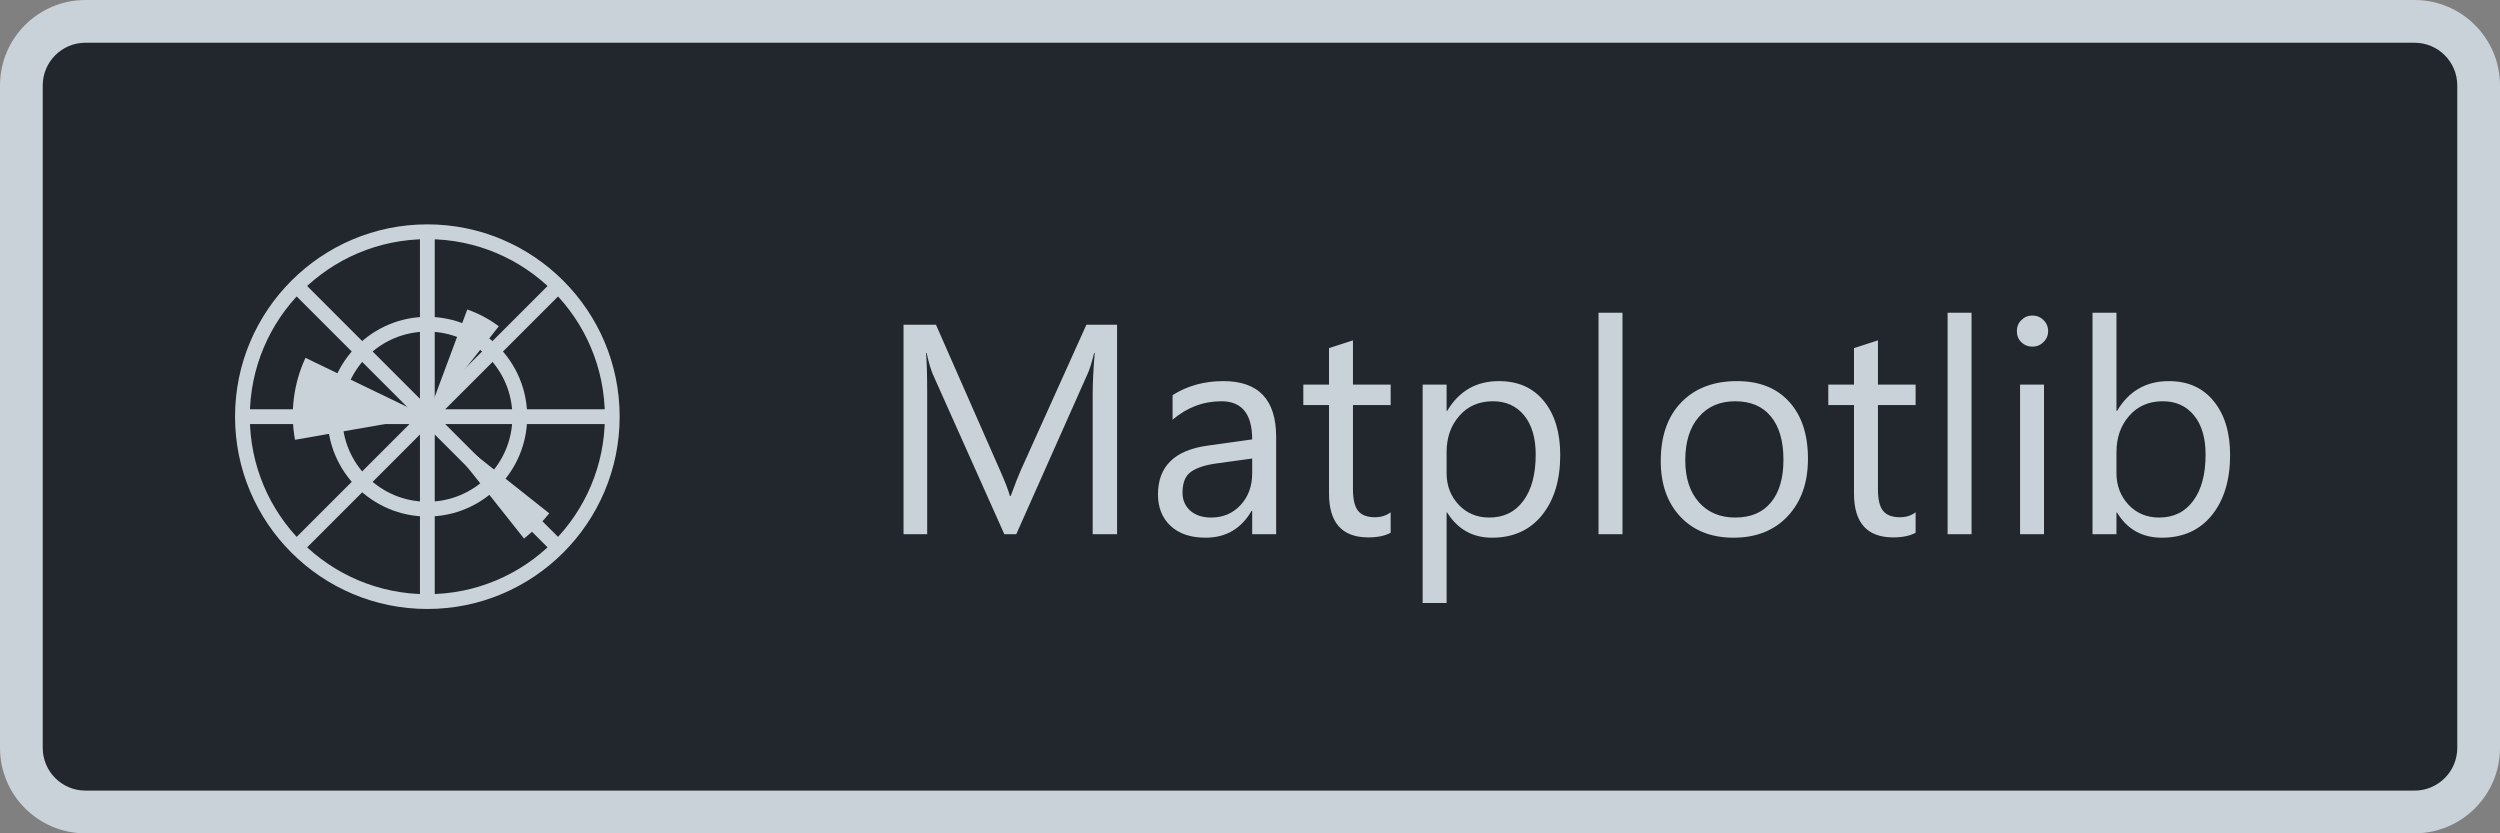 <svg width="117" height="39" viewBox="0 0 117 39" fill="none" xmlns="http://www.w3.org/2000/svg">
<rect x="0" y="0" width="117" height="39" fill="#808080" stroke="none"/>
<path d="M1 4C1 2.343 2.343 1 4 1H113C114.657 1 116 2.343 116 4V35C116 36.657 114.657 38 113 38H4C2.343 38 1 36.657 1 35V4Z" fill="#22272E"/>
<g clip-path="url(#clip0)">
<path d="M20 10.5C15.034 10.5 11 14.534 11 19.5C11 24.466 15.034 28.5 20 28.5C24.966 28.5 29 24.466 29 19.5C29 14.534 24.966 10.5 20 10.5V10.5ZM20 11.192C24.592 11.192 28.308 14.908 28.308 19.5C28.308 24.092 24.592 27.808 20 27.808C15.408 27.808 11.692 24.092 11.692 19.5C11.692 14.908 15.408 11.192 20 11.192V11.192Z" fill="#C9D1D9"/>
<path d="M20 14.827C17.423 14.827 15.327 16.923 15.327 19.5C15.327 22.077 17.423 24.173 20 24.173C22.577 24.173 24.673 22.077 24.673 19.5C24.673 16.923 22.577 14.827 20 14.827ZM20 15.519C22.203 15.519 23.981 17.297 23.981 19.5C23.981 21.703 22.203 23.481 20 23.481C17.797 23.481 16.019 21.703 16.019 19.5C16.019 17.297 17.797 15.519 20 15.519Z" fill="#C9D1D9"/>
<path d="M20 10.846V28.154V10.846ZM26.097 25.597L13.903 13.403L26.097 25.597ZM26.097 13.403L13.903 25.597L26.097 13.403ZM28.654 19.5H11.346Z" fill="white"/>
<path d="M19.654 10.846V18.665L14.148 13.158L13.658 13.648L19.165 19.154H11.346V19.846H19.165L13.658 25.352L14.148 25.842L19.654 20.335V28.154H20.346V20.335L25.852 25.842L26.342 25.352L20.835 19.846H28.654V19.154H20.835L26.342 13.648L25.852 13.158L20.346 18.665V10.846H19.654Z" fill="#C9D1D9"/>
<path d="M20 19.5L23.344 15.271C22.896 14.934 22.398 14.669 21.869 14.485L20 19.5Z" fill="#C9D1D9"/>
<path d="M20 19.5L14.296 16.747C13.741 17.944 13.569 19.283 13.805 20.582L20 19.5Z" fill="#C9D1D9"/>
<path d="M20 19.5L24.524 25.204C24.961 24.857 25.357 24.461 25.704 24.024L20 19.5Z" fill="#C9D1D9"/>
</g>
<path d="M52.279 25H51.138V18.424C51.138 17.904 51.17 17.269 51.233 16.517H51.206C51.097 16.959 50.999 17.275 50.912 17.467L47.562 25H47.002L43.659 17.521C43.563 17.303 43.465 16.968 43.365 16.517H43.338C43.374 16.909 43.393 17.549 43.393 18.438V25H42.285V15.197H43.803L46.81 22.033C47.043 22.557 47.193 22.949 47.262 23.209H47.303C47.499 22.671 47.656 22.27 47.774 22.006L50.844 15.197H52.279V25ZM59.724 25H58.602V23.906H58.575C58.088 24.745 57.37 25.164 56.422 25.164C55.725 25.164 55.178 24.98 54.781 24.61C54.389 24.241 54.193 23.751 54.193 23.141C54.193 21.833 54.964 21.072 56.504 20.857L58.602 20.564C58.602 19.374 58.122 18.779 57.16 18.779C56.317 18.779 55.556 19.066 54.877 19.641V18.492C55.565 18.055 56.358 17.836 57.256 17.836C58.901 17.836 59.724 18.706 59.724 20.447V25ZM58.602 21.459L56.914 21.691C56.395 21.764 56.003 21.894 55.738 22.081C55.474 22.263 55.342 22.589 55.342 23.059C55.342 23.4 55.463 23.681 55.704 23.899C55.95 24.114 56.276 24.221 56.682 24.221C57.238 24.221 57.696 24.027 58.056 23.64C58.42 23.248 58.602 22.753 58.602 22.156V21.459ZM65.083 24.932C64.819 25.078 64.47 25.15 64.037 25.15C62.811 25.15 62.198 24.467 62.198 23.1V18.957H60.995V18H62.198V16.291L63.319 15.929V18H65.083V18.957H63.319V22.901C63.319 23.371 63.399 23.706 63.559 23.906C63.718 24.107 63.982 24.207 64.352 24.207C64.634 24.207 64.878 24.13 65.083 23.975V24.932ZM67.728 23.988H67.701V28.22H66.58V18H67.701V19.23H67.728C68.28 18.301 69.087 17.836 70.148 17.836C71.051 17.836 71.755 18.15 72.261 18.779C72.767 19.404 73.019 20.242 73.019 21.295C73.019 22.466 72.735 23.405 72.165 24.111C71.595 24.813 70.816 25.164 69.827 25.164C68.92 25.164 68.221 24.772 67.728 23.988ZM67.701 21.165V22.143C67.701 22.721 67.888 23.213 68.262 23.619C68.64 24.02 69.118 24.221 69.697 24.221C70.376 24.221 70.907 23.961 71.29 23.441C71.677 22.922 71.871 22.2 71.871 21.274C71.871 20.495 71.691 19.884 71.331 19.442C70.971 19 70.483 18.779 69.868 18.779C69.216 18.779 68.692 19.007 68.296 19.463C67.899 19.914 67.701 20.481 67.701 21.165ZM75.932 25H74.811V14.637H75.932V25ZM81.127 25.164C80.092 25.164 79.265 24.838 78.645 24.186C78.03 23.53 77.723 22.662 77.723 21.582C77.723 20.406 78.044 19.488 78.686 18.827C79.329 18.166 80.197 17.836 81.291 17.836C82.335 17.836 83.148 18.157 83.731 18.8C84.319 19.442 84.613 20.333 84.613 21.473C84.613 22.589 84.296 23.485 83.663 24.159C83.034 24.829 82.189 25.164 81.127 25.164ZM81.209 18.779C80.489 18.779 79.919 19.025 79.5 19.518C79.081 20.005 78.871 20.68 78.871 21.541C78.871 22.37 79.083 23.024 79.507 23.503C79.931 23.981 80.498 24.221 81.209 24.221C81.934 24.221 82.49 23.986 82.877 23.517C83.269 23.047 83.465 22.38 83.465 21.514C83.465 20.639 83.269 19.964 82.877 19.49C82.49 19.016 81.934 18.779 81.209 18.779ZM89.651 24.932C89.387 25.078 89.038 25.15 88.606 25.15C87.38 25.15 86.767 24.467 86.767 23.1V18.957H85.564V18H86.767V16.291L87.888 15.929V18H89.651V18.957H87.888V22.901C87.888 23.371 87.967 23.706 88.127 23.906C88.287 24.107 88.551 24.207 88.92 24.207C89.203 24.207 89.446 24.13 89.651 23.975V24.932ZM92.269 25H91.148V14.637H92.269V25ZM95.113 16.223C94.913 16.223 94.742 16.154 94.601 16.018C94.459 15.881 94.389 15.708 94.389 15.498C94.389 15.288 94.459 15.115 94.601 14.979C94.742 14.837 94.913 14.767 95.113 14.767C95.318 14.767 95.492 14.837 95.633 14.979C95.779 15.115 95.852 15.288 95.852 15.498C95.852 15.699 95.779 15.87 95.633 16.011C95.492 16.152 95.318 16.223 95.113 16.223ZM95.66 25H94.539V18H95.66V25ZM99.078 23.988H99.051V25H97.93V14.637H99.051V19.23H99.078C99.63 18.301 100.436 17.836 101.498 17.836C102.396 17.836 103.098 18.15 103.604 18.779C104.114 19.404 104.369 20.242 104.369 21.295C104.369 22.466 104.084 23.405 103.515 24.111C102.945 24.813 102.166 25.164 101.177 25.164C100.252 25.164 99.552 24.772 99.078 23.988ZM99.051 21.165V22.143C99.051 22.721 99.238 23.213 99.611 23.619C99.99 24.02 100.468 24.221 101.047 24.221C101.726 24.221 102.257 23.961 102.64 23.441C103.027 22.922 103.221 22.2 103.221 21.274C103.221 20.495 103.041 19.884 102.681 19.442C102.321 19 101.833 18.779 101.218 18.779C100.566 18.779 100.042 19.007 99.645 19.463C99.249 19.914 99.051 20.481 99.051 21.165Z" fill="#C9D1D9"/>
<path d="M4 2H113V0H4V2ZM115 4V35H117V4H115ZM113 37H4V39H113V37ZM2 35V4H0V35H2ZM4 37C2.895 37 2 36.105 2 35H0C0 37.209 1.791 39 4 39V37ZM115 35C115 36.105 114.105 37 113 37V39C115.209 39 117 37.209 117 35H115ZM113 2C114.105 2 115 2.895 115 4H117C117 1.791 115.209 0 113 0V2ZM4 0C1.791 0 0 1.791 0 4H2C2 2.895 2.895 2 4 2V0Z" fill="#C9D1D9"/>
<defs>
<clipPath id="clip0">
<rect width="18" height="18" fill="white" transform="translate(11 10.5)"/>
</clipPath>
</defs>
</svg>

